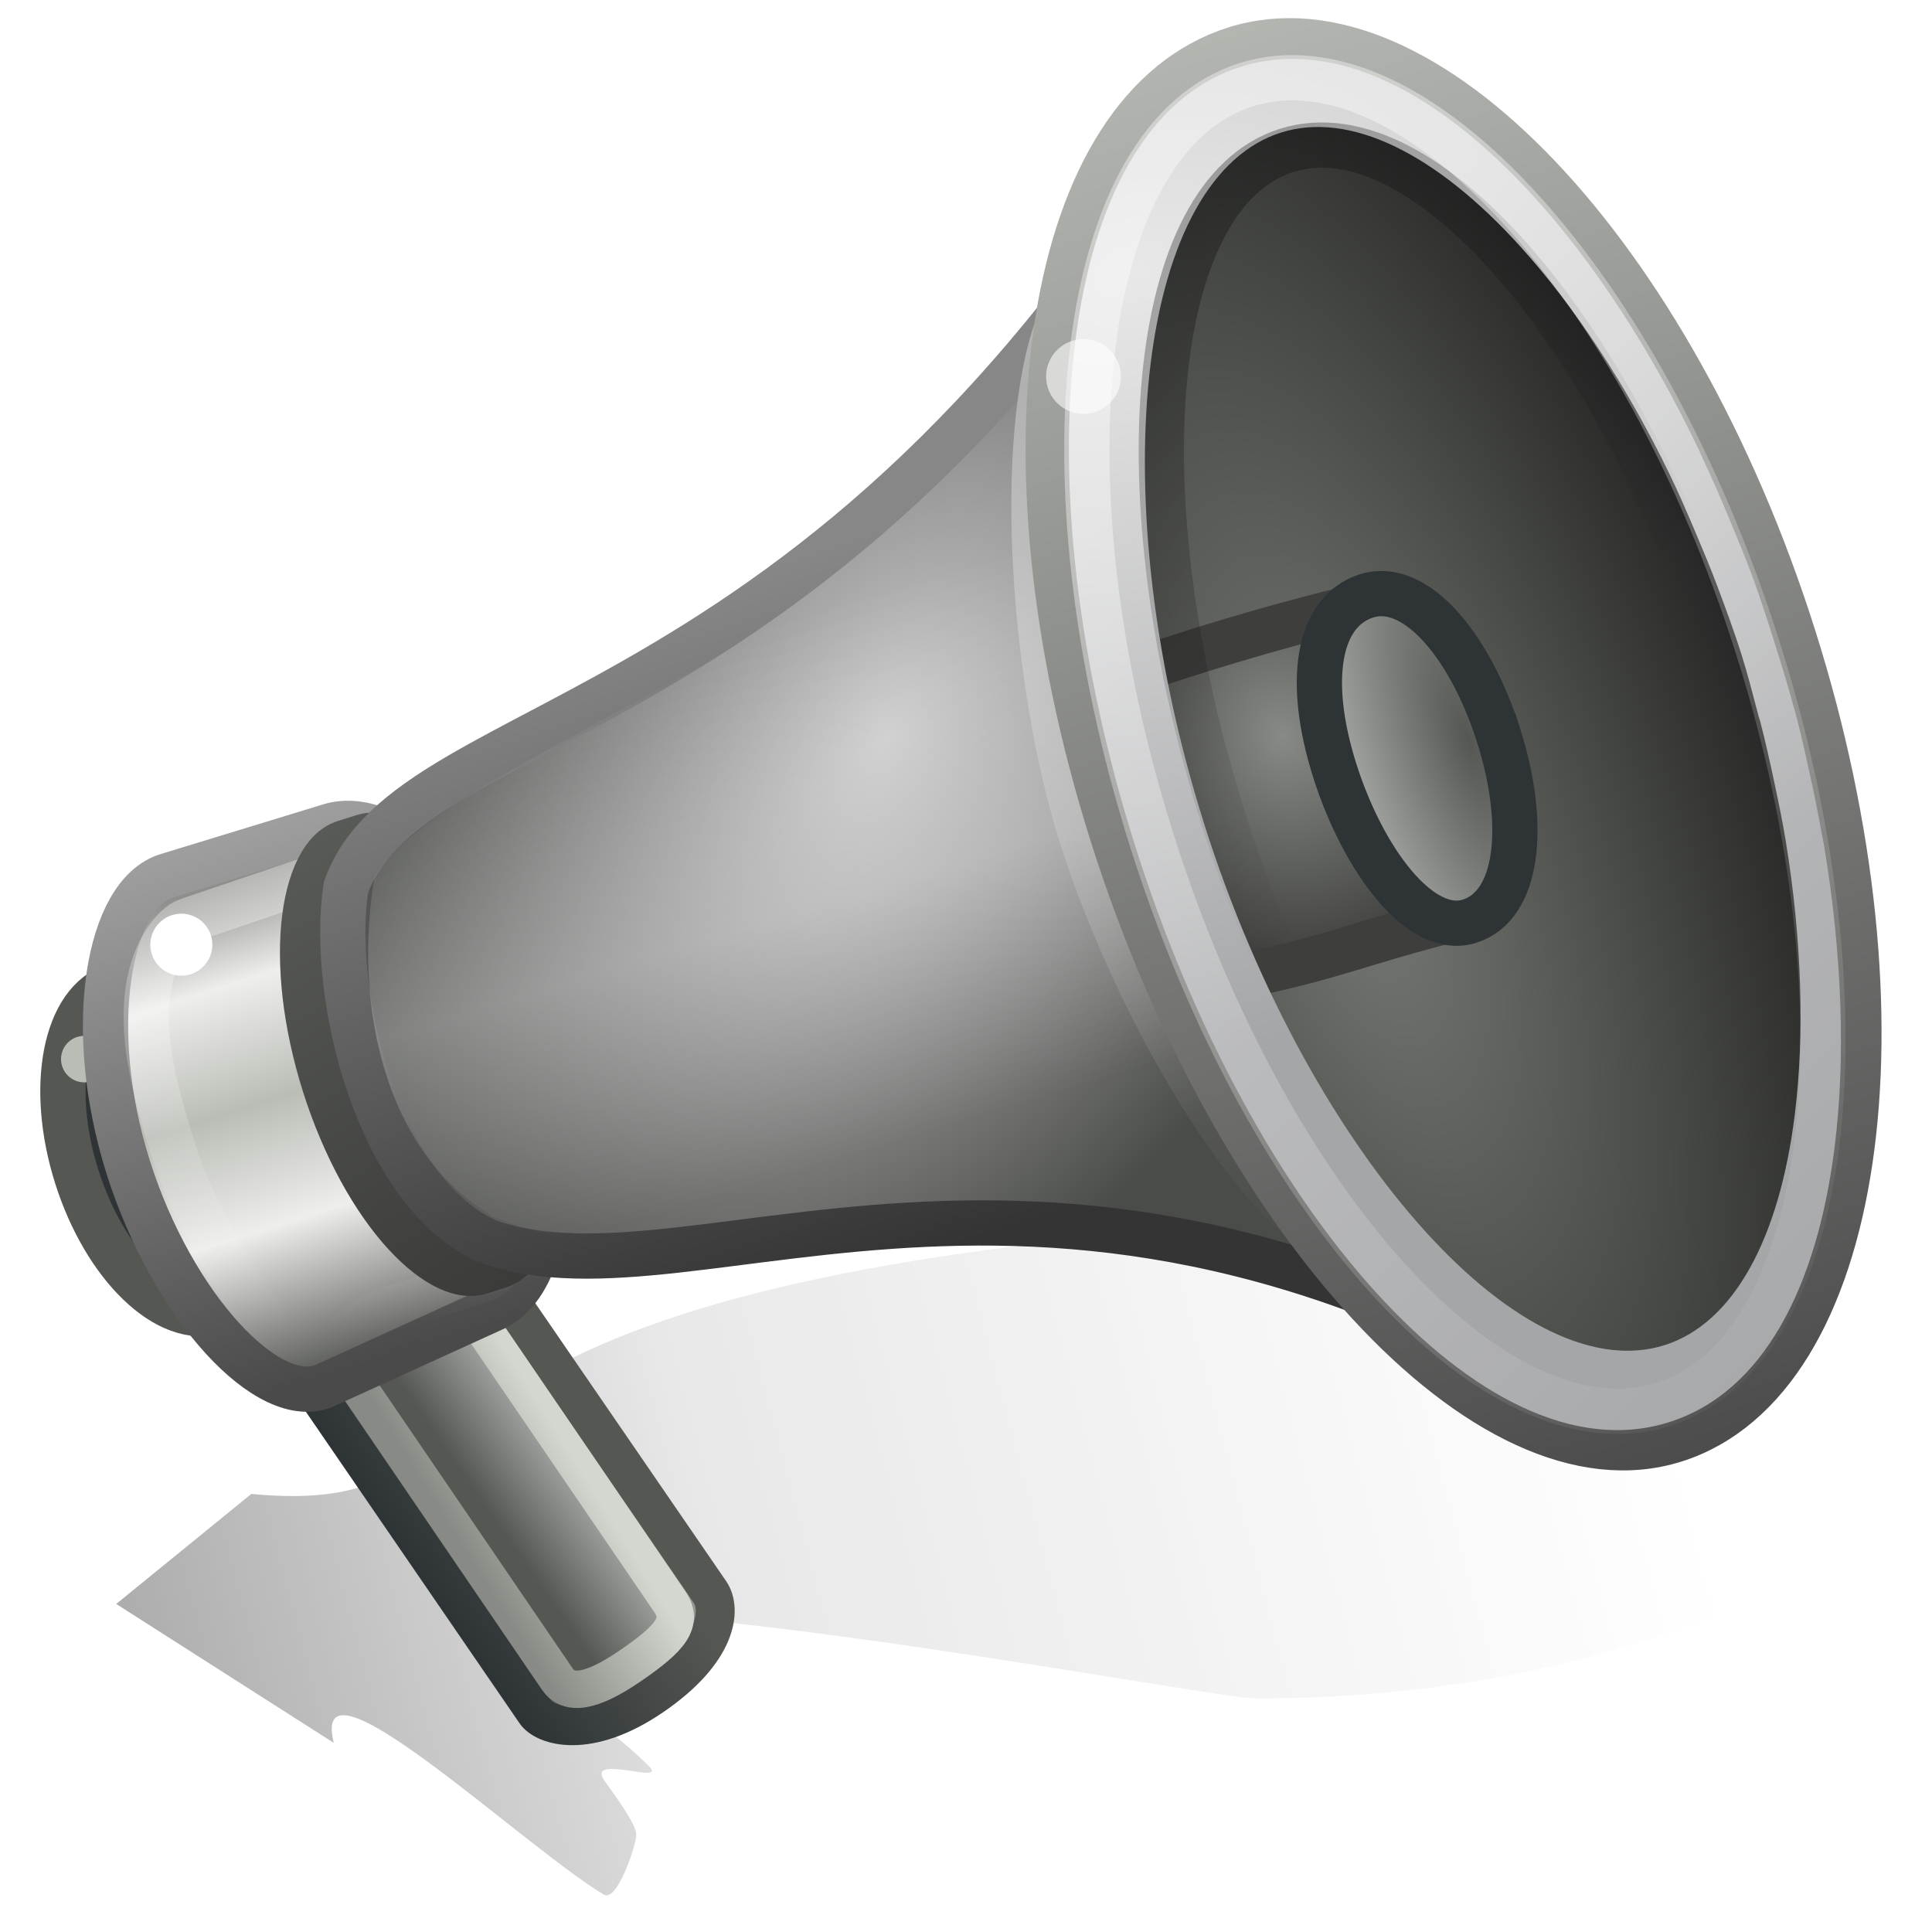 <?xml version="1.0" encoding="UTF-8" standalone="no"?>
<!-- Created with Inkscape (http://www.inkscape.org/) -->

<svg
   xmlns:dc="http://purl.org/dc/elements/1.1/"
   xmlns:cc="http://creativecommons.org/ns#"
   xmlns:rdf="http://www.w3.org/1999/02/22-rdf-syntax-ns#"
   xmlns:svg="http://www.w3.org/2000/svg"
   xmlns="http://www.w3.org/2000/svg"
   xmlns:xlink="http://www.w3.org/1999/xlink"
   xmlns:sodipodi="http://sodipodi.sourceforge.net/DTD/sodipodi-0.dtd"
   xmlns:inkscape="http://www.inkscape.org/namespaces/inkscape"
   version="1.0"
   width="48"
   height="48"
   id="svg6476"
   inkscape:version="0.48.4 r9939"
   sodipodi:docname="alerta.svg"
   inkscape:export-filename="/home/andy/Desktop/alerta-extension/icon.png"
   inkscape:export-xdpi="35.619999"
   inkscape:export-ydpi="35.619999">
  <sodipodi:namedview
     pagecolor="#ffffff"
     bordercolor="#666666"
     borderopacity="1"
     objecttolerance="10"
     gridtolerance="10"
     guidetolerance="10"
     inkscape:pageopacity="0"
     inkscape:pageshadow="2"
     inkscape:window-width="2289"
     inkscape:window-height="1321"
     id="namedview87"
     showgrid="false"
     inkscape:zoom="13.906433"
     inkscape:cx="0.83531235"
     inkscape:cy="15.055781"
     inkscape:window-x="161"
     inkscape:window-y="42"
     inkscape:window-maximized="0"
     inkscape:current-layer="svg6476" />
  <defs
     id="defs6478">
    <linearGradient
       id="linearGradient4403">
      <stop
         style="stop-color:#000000;stop-opacity:0"
         offset="0"
         id="stop4405" />
      <stop
         id="stop4407"
         offset="0.081"
         style="stop-color:#000000;stop-opacity:0;" />
      <stop
         style="stop-color:#000000;stop-opacity:0.247;"
         offset="0.615"
         id="stop4409" />
      <stop
         id="stop4411"
         offset="0.744"
         style="stop-color:#000000;stop-opacity:0.498;" />
      <stop
         style="stop-color:#000000;stop-opacity:1"
         offset="1"
         id="stop4413" />
    </linearGradient>
    <linearGradient
       id="linearGradient17123">
      <stop
         id="stop17125"
         style="stop-color:#000000;stop-opacity:1"
         offset="0" />
      <stop
         id="stop17127"
         style="stop-color:#000000;stop-opacity:0"
         offset="1" />
    </linearGradient>
    <linearGradient
       id="linearGradient6700">
      <stop
         id="stop6702"
         style="stop-color:#ffffff;stop-opacity:1"
         offset="0" />
      <stop
         id="stop6704"
         style="stop-color:#ffffff;stop-opacity:0"
         offset="1" />
    </linearGradient>
    <linearGradient
       id="linearGradient6628">
      <stop
         id="stop6630"
         style="stop-color:#000000;stop-opacity:1"
         offset="0" />
      <stop
         id="stop6632"
         style="stop-color:#000000;stop-opacity:0"
         offset="1" />
    </linearGradient>
    <linearGradient
       id="linearGradient3844">
      <stop
         id="stop3846"
         style="stop-color:#e8e8e8;stop-opacity:1"
         offset="0" />
      <stop
         id="stop3848"
         style="stop-color:#a5a6a8;stop-opacity:1"
         offset="1" />
    </linearGradient>
    <linearGradient
       id="linearGradient6589-510-471-936">
      <stop
         id="stop5849"
         style="stop-color:#878a85;stop-opacity:1"
         offset="0" />
      <stop
         id="stop5851"
         style="stop-color:#3e3f3d;stop-opacity:1"
         offset="1" />
    </linearGradient>
    <linearGradient
       id="linearGradient6643">
      <stop
         id="stop6645"
         style="stop-color:#4c4c4c;stop-opacity:1"
         offset="0" />
      <stop
         id="stop6647"
         style="stop-color:#d3d7cf;stop-opacity:1"
         offset="1" />
    </linearGradient>
    <linearGradient
       id="linearGradient4718">
      <stop
         id="stop4720"
         style="stop-color:#767973;stop-opacity:1"
         offset="0" />
      <stop
         id="stop4722"
         style="stop-color:#202120;stop-opacity:1"
         offset="1" />
    </linearGradient>
    <linearGradient
       id="linearGradient6573">
      <stop
         id="stop6575"
         style="stop-color:#ffffff;stop-opacity:1"
         offset="0" />
      <stop
         id="stop6577"
         style="stop-color:#ffffff;stop-opacity:0"
         offset="1" />
    </linearGradient>
    <linearGradient
       id="linearGradient6379">
      <stop
         id="stop6381"
         style="stop-color:#ffffff;stop-opacity:0"
         offset="0" />
      <stop
         id="stop21606"
         style="stop-color:#ffffff;stop-opacity:0.333;"
         offset="0.537" />
      <stop
         id="stop6383"
         style="stop-color:#ffffff;stop-opacity:0"
         offset="1" />
    </linearGradient>
    <linearGradient
       id="linearGradient6651">
      <stop
         id="stop6653"
         style="stop-color:#ffffff;stop-opacity:1"
         offset="0" />
      <stop
         id="stop6655"
         style="stop-color:#ffffff;stop-opacity:0"
         offset="1" />
    </linearGradient>
    <linearGradient
       id="linearGradient5292">
      <stop
         id="stop5294"
         style="stop-color:#343434;stop-opacity:1;"
         offset="0" />
      <stop
         id="stop5296"
         style="stop-color:#878787;stop-opacity:1;"
         offset="1" />
    </linearGradient>
    <linearGradient
       id="linearGradient6633">
      <stop
         id="stop6635"
         style="stop-color:#cbcbcb;stop-opacity:1;"
         offset="0" />
      <stop
         id="stop6637"
         style="stop-color:#4a4c49;stop-opacity:1;"
         offset="1" />
    </linearGradient>
    <linearGradient
       id="linearGradient6546-397-668-696-989">
      <stop
         id="stop4870"
         style="stop-color:#383937;stop-opacity:1"
         offset="0" />
      <stop
         id="stop4872"
         style="stop-color:#595b57;stop-opacity:1"
         offset="1" />
    </linearGradient>
    <linearGradient
       id="linearGradient6531">
      <stop
         id="stop6533"
         style="stop-color:#ffffff;stop-opacity:1"
         offset="0" />
      <stop
         id="stop6535"
         style="stop-color:#ffffff;stop-opacity:0"
         offset="1" />
    </linearGradient>
    <linearGradient
       id="linearGradient3858">
      <stop
         id="stop3860"
         style="stop-color:#a0a0a0;stop-opacity:1"
         offset="0" />
      <stop
         id="stop3862"
         style="stop-color:#4a4a4a;stop-opacity:1"
         offset="1" />
    </linearGradient>
    <linearGradient
       id="linearGradient5262">
      <stop
         id="stop5264"
         style="stop-color:#babdb6;stop-opacity:1"
         offset="0" />
      <stop
         id="stop5266"
         style="stop-color:#eeeeec;stop-opacity:1"
         offset="0.437" />
      <stop
         id="stop5268"
         style="stop-color:#555753;stop-opacity:1"
         offset="1" />
    </linearGradient>
    <radialGradient
       cx="11.402"
       cy="36.863"
       r="10.695"
       fx="11.402"
       fy="36.863"
       id="radialGradient2484"
       xlink:href="#linearGradient17123"
       gradientUnits="userSpaceOnUse"
       gradientTransform="matrix(1.537,0,0,0.8,8.659,2.462)" />
    <linearGradient
       x1="16.79"
       y1="21.27"
       x2="29.694"
       y2="46.259"
       id="linearGradient2518"
       xlink:href="#linearGradient6700"
       gradientUnits="userSpaceOnUse"
       gradientTransform="matrix(1.059,-0.284,0.289,1.079,-3.182,-2.964)" />
    <linearGradient
       x1="23.238"
       y1="12.159"
       x2="29.893"
       y2="26.354"
       id="linearGradient2522"
       xlink:href="#linearGradient6628"
       gradientUnits="userSpaceOnUse"
       gradientTransform="matrix(0.872,-0.234,0.258,0.962,2.894,-1.099)" />
    <radialGradient
       cx="30.685"
       cy="42.261"
       r="8.228"
       fx="30.685"
       fy="42.261"
       id="radialGradient2525"
       xlink:href="#linearGradient3844"
       gradientUnits="userSpaceOnUse"
       gradientTransform="matrix(3.881,-0.919,-0.655,-2.444,-67.699,138.504)" />
    <radialGradient
       cx="20.884"
       cy="20.434"
       r="4"
       fx="20.884"
       fy="20.434"
       id="radialGradient2528"
       xlink:href="#linearGradient6589-510-471-936"
       gradientUnits="userSpaceOnUse"
       gradientTransform="matrix(1.265,-0.339,0.404,1.507,-6.453,-4.757)" />
    <radialGradient
       cx="23.17"
       cy="30.313"
       r="8.189"
       fx="23.17"
       fy="30.313"
       id="radialGradient2531"
       xlink:href="#linearGradient4718"
       gradientUnits="userSpaceOnUse"
       gradientTransform="matrix(2.049,-0.442,0.777,3.597,-41.213,-73.352)" />
    <linearGradient
       x1="33.431"
       y1="45.052"
       x2="33.431"
       y2="0.31"
       id="linearGradient2533"
       xlink:href="#linearGradient6643"
       gradientUnits="userSpaceOnUse"
       gradientTransform="matrix(1.184,-0.317,0.305,1.137,-6.766,-3.75)" />
    <linearGradient
       x1="19.24"
       y1="4.811"
       x2="11.324"
       y2="35.458"
       id="linearGradient2536"
       xlink:href="#linearGradient6573"
       gradientUnits="userSpaceOnUse"
       gradientTransform="matrix(0.873,-0.234,0.225,0.841,8.187,6.459)" />
    <linearGradient
       x1="19.829"
       y1="22.895"
       x2="-4.913"
       y2="17.977"
       id="linearGradient2539"
       xlink:href="#linearGradient6379"
       gradientUnits="userSpaceOnUse"
       gradientTransform="matrix(0.644,-0.173,0.259,0.966,2.974,2.836)" />
    <radialGradient
       cx="23.987"
       cy="27.053"
       r="7.75"
       fx="23.987"
       fy="27.053"
       id="radialGradient2542"
       xlink:href="#linearGradient6651"
       gradientUnits="userSpaceOnUse"
       gradientTransform="matrix(-0.311,0.083,-0.333,-1.244,39.898,53.858)" />
    <radialGradient
       cx="9.32"
       cy="18.817"
       r="12.5"
       fx="9.32"
       fy="18.817"
       id="radialGradient2545"
       xlink:href="#linearGradient6633"
       gradientUnits="userSpaceOnUse"
       gradientTransform="matrix(0.999,0.319,-0.717,1.374,20.62,-9.682)" />
    <linearGradient
       x1="7.721"
       y1="33.159"
       x2="6.36"
       y2="12.06"
       id="linearGradient2547"
       xlink:href="#linearGradient5292"
       gradientUnits="userSpaceOnUse"
       gradientTransform="matrix(1.067,-0.235,0.276,0.846,0.991,6.378)" />
    <linearGradient
       x1="80.693"
       y1="31.561"
       x2="77.125"
       y2="14"
       id="linearGradient2550"
       xlink:href="#linearGradient6546-397-668-696-989"
       gradientUnits="userSpaceOnUse"
       gradientTransform="matrix(0.801,-0.215,0.215,0.801,-65.946,26.766)" />
    <linearGradient
       x1="9.883"
       y1="14.051"
       x2="5.101"
       y2="30.001"
       id="linearGradient2553"
       xlink:href="#linearGradient6531"
       gradientUnits="userSpaceOnUse"
       gradientTransform="matrix(0.716,-0.192,0.215,0.801,-8.854,11.468)" />
    <linearGradient
       x1="102.357"
       y1="-41.092"
       x2="82.681"
       y2="-41.092"
       id="linearGradient2556"
       xlink:href="#linearGradient5262"
       gradientUnits="userSpaceOnUse"
       gradientTransform="matrix(0.098,0.367,-0.346,0.093,-25,-5.552)"
       spreadMethod="reflect" />
    <linearGradient
       x1="84.426"
       y1="8.293"
       x2="102.426"
       y2="8.293"
       id="linearGradient2558"
       xlink:href="#linearGradient3858"
       gradientUnits="userSpaceOnUse"
       gradientTransform="matrix(0.215,0.801,-0.801,0.215,-12.197,-48.965)" />
    <filter
       height="1.767"
       y="-0.384"
       width="1.177"
       x="-0.089"
       id="filter3268"
       inkscape:collect="always">
      <feGaussianBlur
         id="feGaussianBlur3270"
         stdDeviation="1.598"
         inkscape:collect="always" />
    </filter>
    <linearGradient
       gradientUnits="userSpaceOnUse"
       y2="45.743"
       x2="46.779"
       y1="35.743"
       x1="3.5"
       id="linearGradient3250"
       xlink:href="#linearGradient3244"
       inkscape:collect="always" />
    <linearGradient
       gradientUnits="userSpaceOnUse"
       y2="28.438"
       x2="21"
       y1="12.562"
       x1="17.25"
       id="linearGradient2849"
       xlink:href="#linearGradient2843"
       inkscape:collect="always" />
    <linearGradient
       gradientUnits="userSpaceOnUse"
       y2="-4.621"
       x2="52.5"
       y1="12.472"
       x1="55.878"
       id="linearGradient23440"
       xlink:href="#linearGradient23434"
       inkscape:collect="always" />
    <linearGradient
       gradientTransform="translate(-1,0)"
       gradientUnits="userSpaceOnUse"
       y2="35.272"
       x2="37.211"
       y1="32.046"
       x1="33.985"
       id="linearGradient19920"
       xlink:href="#linearGradient19914"
       inkscape:collect="always" />
    <linearGradient
       gradientTransform="translate(-1,0)"
       gradientUnits="userSpaceOnUse"
       y2="38.435"
       x2="43.062"
       y1="41"
       x1="40.25"
       id="linearGradient19906"
       xlink:href="#linearGradient19900"
       inkscape:collect="always" />
    <radialGradient
       gradientTransform="matrix(0.947,0,0,0.947,0.469,0.499)"
       gradientUnits="userSpaceOnUse"
       r="9.812"
       fy="9.528"
       fx="8.04"
       cy="9.528"
       cx="8.04"
       id="radialGradient11108"
       xlink:href="#linearGradient11102"
       inkscape:collect="always" />
    <radialGradient
       gradientUnits="userSpaceOnUse"
       gradientTransform="matrix(2.231,-0.598,0.53,1.979,-30.749,-16.498)"
       r="16.925"
       fy="24.744"
       fx="16.83"
       cy="24.744"
       cx="16.83"
       id="radialGradient4960"
       xlink:href="#linearGradient4952"
       inkscape:collect="always" />
    <linearGradient
       gradientUnits="userSpaceOnUse"
       y2="-3.881"
       x2="50.08"
       y1="12.847"
       x1="54.113"
       id="linearGradient4937"
       xlink:href="#linearGradient4931"
       inkscape:collect="always" />
    <radialGradient
       gradientUnits="userSpaceOnUse"
       gradientTransform="matrix(1.46,0,0,1.345,-7.403,-10.822)"
       r="13.5"
       fy="28.851"
       fx="17.062"
       cy="28.851"
       cx="17.062"
       id="radialGradient4925"
       xlink:href="#linearGradient4919"
       inkscape:collect="always" />
    <linearGradient
       y2="54.615"
       x2="83.629"
       y1="57.148"
       x1="81.096"
       gradientUnits="userSpaceOnUse"
       id="linearGradient1423"
       xlink:href="#linearGradient2690"
       inkscape:collect="always" />
    <linearGradient
       y2="53.511"
       x2="82.92"
       y1="55.107"
       x1="81.332"
       gradientUnits="userSpaceOnUse"
       id="linearGradient1421"
       xlink:href="#linearGradient2698"
       inkscape:collect="always" />
    <radialGradient
       r="10.556"
       fy="10.902"
       fx="59.787"
       cy="10.902"
       cx="59.787"
       gradientTransform="matrix(0,-1.687,1.663,0,41.654,111.74)"
       gradientUnits="userSpaceOnUse"
       id="radialGradient1411"
       xlink:href="#linearGradient2617"
       inkscape:collect="always" />
    <radialGradient
       r="10.498"
       fy="-2.694"
       fx="45.095"
       cy="-2.694"
       cx="45.095"
       gradientTransform="matrix(0,1.143,-1.247,-1.248581e-6,41.735,-54.257)"
       gradientUnits="userSpaceOnUse"
       id="radialGradient1409"
       xlink:href="#linearGradient2609"
       inkscape:collect="always" />
    <linearGradient
       id="linearGradient2698">
      <stop
         style="stop-color:#555753"
         offset="0"
         id="stop2700" />
      <stop
         id="stop2706"
         offset="0.702"
         style="stop-color:#a3a5a2;stop-opacity:1;" />
      <stop
         style="stop-color:#888a85"
         offset="1"
         id="stop2702" />
    </linearGradient>
    <linearGradient
       inkscape:collect="always"
       id="linearGradient2690">
      <stop
         style="stop-color:#2e3436"
         offset="0"
         id="stop2692" />
      <stop
         style="stop-color:#555753"
         offset="1"
         id="stop2694" />
    </linearGradient>
    <linearGradient
       id="linearGradient2617">
      <stop
         style="stop-color:#fbfbfa;stop-opacity:1;"
         offset="0"
         id="stop2619" />
      <stop
         style="stop-color:#d3d7cf"
         offset="1"
         id="stop2621" />
    </linearGradient>
    <linearGradient
       inkscape:collect="always"
       id="linearGradient2609">
      <stop
         style="stop-color:#ffffff;stop-opacity:1"
         offset="0"
         id="stop2611" />
      <stop
         style="stop-color:#eeeeec"
         offset="1"
         id="stop2613" />
    </linearGradient>
    <linearGradient
       id="linearGradient4919">
      <stop
         id="stop4921"
         offset="0"
         style="stop-color:#429eff;stop-opacity:1;" />
      <stop
         id="stop4923"
         offset="1"
         style="stop-color:#0044a7;stop-opacity:1;" />
    </linearGradient>
    <linearGradient
       id="linearGradient4931"
       inkscape:collect="always">
      <stop
         id="stop4933"
         offset="0"
         style="stop-color:#babdb6;stop-opacity:1;" />
      <stop
         id="stop4935"
         offset="1"
         style="stop-color:#888a85" />
    </linearGradient>
    <linearGradient
       id="linearGradient4952"
       inkscape:collect="always">
      <stop
         id="stop4954"
         offset="0"
         style="stop-color:#ffffff;stop-opacity:1;" />
      <stop
         id="stop4956"
         offset="1"
         style="stop-color:#ffffff;stop-opacity:0;" />
    </linearGradient>
    <linearGradient
       id="linearGradient11102"
       inkscape:collect="always">
      <stop
         id="stop11104"
         offset="0"
         style="stop-color:#ffffff;stop-opacity:1;" />
      <stop
         id="stop11106"
         offset="1"
         style="stop-color:#ffffff;stop-opacity:0;" />
    </linearGradient>
    <linearGradient
       id="linearGradient19900"
       inkscape:collect="always">
      <stop
         id="stop19902"
         offset="0"
         style="stop-color:#888a85" />
      <stop
         id="stop19904"
         offset="1"
         style="stop-color:#d3d7cf" />
    </linearGradient>
    <linearGradient
       id="linearGradient19914">
      <stop
         id="stop19916"
         offset="0"
         style="stop-color:#000000;stop-opacity:1;" />
      <stop
         id="stop19918"
         offset="1"
         style="stop-color:#000000;stop-opacity:0;" />
    </linearGradient>
    <linearGradient
       id="linearGradient23434"
       inkscape:collect="always">
      <stop
         id="stop23436"
         offset="0"
         style="stop-color:#888a85;stop-opacity:1" />
      <stop
         id="stop23438"
         offset="1"
         style="stop-color:#babdb6;stop-opacity:1" />
    </linearGradient>
    <linearGradient
       id="linearGradient2843">
      <stop
         id="stop2845"
         offset="0"
         style="stop-color:#eeeeec;stop-opacity:1" />
      <stop
         id="stop2847"
         offset="1"
         style="stop-color:white;stop-opacity:1;" />
    </linearGradient>
    <linearGradient
       id="linearGradient3244">
      <stop
         id="stop3246"
         offset="0"
         style="stop-color:#000000;stop-opacity:0" />
      <stop
         style="stop-color:#000000;stop-opacity:0;"
         offset="0.081"
         id="stop3274" />
      <stop
         id="stop3276"
         offset="0.615"
         style="stop-color:#000000;stop-opacity:0.247;" />
      <stop
         style="stop-color:#000000;stop-opacity:0.498;"
         offset="0.749"
         id="stop3272" />
      <stop
         id="stop3248"
         offset="1"
         style="stop-color:#000000;stop-opacity:1" />
    </linearGradient>
    <radialGradient
       inkscape:collect="always"
       xlink:href="#linearGradient4952"
       id="radialGradient3284"
       gradientUnits="userSpaceOnUse"
       gradientTransform="matrix(2.231,-0.598,0.53,1.979,-30.749,-16.498)"
       cx="16.83"
       cy="24.744"
       fx="16.83"
       fy="24.744"
       r="16.925" />
    <linearGradient
       inkscape:collect="always"
       xlink:href="#linearGradient2698"
       id="linearGradient3288"
       gradientUnits="userSpaceOnUse"
       x1="81.332"
       y1="55.107"
       x2="82.92"
       y2="53.511" />
    <linearGradient
       inkscape:collect="always"
       xlink:href="#linearGradient2690"
       id="linearGradient3290"
       gradientUnits="userSpaceOnUse"
       x1="81.096"
       y1="57.148"
       x2="83.629"
       y2="54.615" />
    <linearGradient
       inkscape:collect="always"
       xlink:href="#linearGradient19900"
       id="linearGradient3292"
       gradientUnits="userSpaceOnUse"
       gradientTransform="translate(-1,0)"
       x1="40.25"
       y1="41"
       x2="43.062"
       y2="38.435" />
    <linearGradient
       inkscape:collect="always"
       xlink:href="#linearGradient19914"
       id="linearGradient3294"
       gradientUnits="userSpaceOnUse"
       gradientTransform="translate(-1,0)"
       x1="33.985"
       y1="32.046"
       x2="37.211"
       y2="35.272" />
    <linearGradient
       inkscape:collect="always"
       xlink:href="#linearGradient19914"
       id="linearGradient3320"
       gradientUnits="userSpaceOnUse"
       gradientTransform="translate(-33.131,0.566)"
       x1="33.985"
       y1="32.046"
       x2="37.211"
       y2="35.272" />
    <linearGradient
       inkscape:collect="always"
       xlink:href="#linearGradient19900"
       id="linearGradient3323"
       gradientUnits="userSpaceOnUse"
       gradientTransform="translate(-33.131,0.566)"
       x1="40.25"
       y1="41"
       x2="43.062"
       y2="38.435" />
    <linearGradient
       inkscape:collect="always"
       xlink:href="#linearGradient2698"
       id="linearGradient3335"
       gradientUnits="userSpaceOnUse"
       x1="81.332"
       y1="55.107"
       x2="82.92"
       y2="53.511" />
    <linearGradient
       inkscape:collect="always"
       xlink:href="#linearGradient2690"
       id="linearGradient3337"
       gradientUnits="userSpaceOnUse"
       x1="81.096"
       y1="57.148"
       x2="83.629"
       y2="54.615" />
    <linearGradient
       inkscape:collect="always"
       xlink:href="#linearGradient6700"
       id="linearGradient4231"
       gradientUnits="userSpaceOnUse"
       gradientTransform="matrix(0.972,-0.307,0.313,0.99,2.863,-1.389)"
       x1="16.79"
       y1="21.27"
       x2="29.694"
       y2="46.259" />
    <linearGradient
       inkscape:collect="always"
       xlink:href="#linearGradient6628"
       id="linearGradient4235"
       gradientUnits="userSpaceOnUse"
       gradientTransform="matrix(0.8,-0.253,0.279,0.883,8.581,0.09)"
       x1="23.238"
       y1="12.159"
       x2="29.893"
       y2="26.354" />
    <radialGradient
       inkscape:collect="always"
       xlink:href="#linearGradient3844"
       id="radialGradient4238"
       gradientUnits="userSpaceOnUse"
       gradientTransform="matrix(3.565,-1.014,-0.709,-2.242,-51.171,132.62)"
       cx="30.685"
       cy="42.261"
       fx="30.685"
       fy="42.261"
       r="8.228" />
    <radialGradient
       inkscape:collect="always"
       xlink:href="#linearGradient6589-510-471-936"
       id="radialGradient4241"
       gradientUnits="userSpaceOnUse"
       gradientTransform="matrix(1.16,-0.367,0.437,1.383,-0.248,-2.919)"
       cx="19.917"
       cy="20.622"
       fx="19.917"
       fy="20.622"
       r="4" />
    <radialGradient
       inkscape:collect="always"
       xlink:href="#linearGradient4718"
       id="radialGradient4244"
       gradientUnits="userSpaceOnUse"
       gradientTransform="matrix(1.353,-0.487,1.159,3.217,-31.726,-62.69)"
       cx="22.96"
       cy="29.615"
       fx="22.96"
       fy="29.615"
       r="8.189" />
    <linearGradient
       inkscape:collect="always"
       xlink:href="#linearGradient6643"
       id="linearGradient4246"
       gradientUnits="userSpaceOnUse"
       gradientTransform="matrix(1.086,-0.344,0.33,1.043,-0.497,-1.97)"
       x1="33.431"
       y1="45.052"
       x2="33.431"
       y2="0.31" />
    <linearGradient
       inkscape:collect="always"
       xlink:href="#linearGradient6573"
       id="linearGradient4249"
       gradientUnits="userSpaceOnUse"
       gradientTransform="matrix(0.8,-0.253,0.244,0.772,13.808,6.888)"
       x1="19.24"
       y1="4.811"
       x2="11.324"
       y2="35.458" />
    <linearGradient
       inkscape:collect="always"
       xlink:href="#linearGradient6379"
       id="linearGradient4252"
       gradientUnits="userSpaceOnUse"
       gradientTransform="matrix(0.591,-0.187,0.28,0.886,7.77,3.977)"
       x1="3.761"
       y1="15.399"
       x2="3.644"
       y2="29.669" />
    <radialGradient
       inkscape:collect="always"
       xlink:href="#linearGradient6651"
       id="radialGradient4255"
       gradientUnits="userSpaceOnUse"
       gradientTransform="matrix(-0.651,0.182,-0.322,-1.152,52.924,47.7)"
       cx="82.601"
       cy="45.355"
       fx="82.601"
       fy="45.355"
       r="7.75" />
    <radialGradient
       inkscape:collect="always"
       xlink:href="#linearGradient6633"
       id="radialGradient4258"
       gradientUnits="userSpaceOnUse"
       gradientTransform="matrix(0.94,0.254,-0.608,1.305,24.681,-8.613)"
       cx="9.32"
       cy="18.817"
       fx="9.32"
       fy="18.817"
       r="12.5" />
    <linearGradient
       inkscape:collect="always"
       xlink:href="#linearGradient5292"
       id="linearGradient4260"
       gradientUnits="userSpaceOnUse"
       gradientTransform="matrix(0.981,-0.262,0.291,0.774,7.124,7.111)"
       x1="7.721"
       y1="33.159"
       x2="6.36"
       y2="12.06" />
    <linearGradient
       inkscape:collect="always"
       xlink:href="#linearGradient6546-397-668-696-989"
       id="linearGradient4263"
       gradientUnits="userSpaceOnUse"
       gradientTransform="matrix(0.735,-0.232,0.232,0.735,-53.431,28.641)"
       x1="80.693"
       y1="31.561"
       x2="77.125"
       y2="14" />
    <linearGradient
       inkscape:collect="always"
       xlink:href="#linearGradient6531"
       id="linearGradient4266"
       gradientUnits="userSpaceOnUse"
       gradientTransform="matrix(0.657,-0.208,0.232,0.735,-1.061,12.073)"
       x1="9.883"
       y1="14.051"
       x2="5.101"
       y2="30.001" />
    <linearGradient
       inkscape:collect="always"
       xlink:href="#linearGradient5262"
       id="linearGradient4269"
       gradientUnits="userSpaceOnUse"
       gradientTransform="matrix(0.106,0.336,-0.318,0.101,-16.756,-3.059)"
       spreadMethod="reflect"
       x1="102.357"
       y1="-41.092"
       x2="82.681"
       y2="-41.092" />
    <linearGradient
       inkscape:collect="always"
       xlink:href="#linearGradient3858"
       id="linearGradient4271"
       gradientUnits="userSpaceOnUse"
       gradientTransform="matrix(0.232,0.735,-0.735,0.232,-6.67,-43.894)"
       x1="84.426"
       y1="8.293"
       x2="102.426"
       y2="8.293" />
    <linearGradient
       inkscape:collect="always"
       xlink:href="#linearGradient2698"
       id="linearGradient4284"
       gradientUnits="userSpaceOnUse"
       x1="81.332"
       y1="55.107"
       x2="82.92"
       y2="53.511" />
    <linearGradient
       inkscape:collect="always"
       xlink:href="#linearGradient2690"
       id="linearGradient4286"
       gradientUnits="userSpaceOnUse"
       x1="81.096"
       y1="57.148"
       x2="83.629"
       y2="54.615" />
    <linearGradient
       inkscape:collect="always"
       xlink:href="#linearGradient19900"
       id="linearGradient4288"
       gradientUnits="userSpaceOnUse"
       gradientTransform="translate(-33.131,0.566)"
       x1="40.25"
       y1="41"
       x2="43.062"
       y2="38.435" />
    <linearGradient
       inkscape:collect="always"
       xlink:href="#linearGradient19914"
       id="linearGradient4290"
       gradientUnits="userSpaceOnUse"
       gradientTransform="translate(-33.131,0.566)"
       x1="33.985"
       y1="32.046"
       x2="37.211"
       y2="35.272" />
    <radialGradient
       inkscape:collect="always"
       xlink:href="#linearGradient2698"
       id="radialGradient4292"
       cx="29.61"
       cy="19.832"
       fx="29.61"
       fy="19.832"
       r="3.028"
       gradientTransform="matrix(-1.362,0.471,-1.333,-3.852,103.256,80.856)"
       gradientUnits="userSpaceOnUse" />
    <radialGradient
       inkscape:collect="always"
       xlink:href="#linearGradient17123-6"
       id="radialGradient4282-6"
       gradientUnits="userSpaceOnUse"
       gradientTransform="matrix(1.535,-0.069,0.036,0.799,-3.832,11.516)"
       cx="11.402"
       cy="36.863"
       fx="11.402"
       fy="36.863"
       r="10.695" />
    <linearGradient
       id="linearGradient17123-6">
      <stop
         id="stop17125-2"
         style="stop-color:#000000;stop-opacity:1"
         offset="0" />
      <stop
         id="stop17127-1"
         style="stop-color:#000000;stop-opacity:0"
         offset="1" />
    </linearGradient>
    <linearGradient
       inkscape:collect="always"
       xlink:href="#linearGradient3244-6"
       id="linearGradient3280-6"
       gradientUnits="userSpaceOnUse"
       x1="3.5"
       y1="35.743"
       x2="46.779"
       y2="45.743" />
    <linearGradient
       id="linearGradient3244-6">
      <stop
         id="stop3246-6"
         offset="0"
         style="stop-color:#000000;stop-opacity:0" />
      <stop
         style="stop-color:#000000;stop-opacity:0;"
         offset="0.081"
         id="stop3274-0" />
      <stop
         id="stop3276-0"
         offset="0.615"
         style="stop-color:#000000;stop-opacity:0.247;" />
      <stop
         style="stop-color:#000000;stop-opacity:0.498;"
         offset="0.749"
         id="stop3272-8" />
      <stop
         id="stop3248-8"
         offset="1"
         style="stop-color:#000000;stop-opacity:1" />
    </linearGradient>
    <linearGradient
       inkscape:collect="always"
       xlink:href="#linearGradient4403"
       id="linearGradient4401"
       gradientUnits="userSpaceOnUse"
       gradientTransform="matrix(-1,0,0,0.9,45.584,-0.699)"
       x1="3.5"
       y1="35.743"
       x2="43.677"
       y2="45.347" />
    <radialGradient
       r="3.834"
       fy="15.048"
       fx="27.577"
       cy="15.048"
       cx="27.577"
       gradientTransform="matrix(1.342,-1.309817e-15,1.309817e-15,1.342,-9.426,-5.223)"
       gradientUnits="userSpaceOnUse"
       id="radialGradient3197"
       xlink:href="#linearGradient11494"
       inkscape:collect="always" />
    <radialGradient
       r="3.834"
       fy="15.259"
       fx="27.577"
       cy="15.259"
       cx="27.577"
       gradientTransform="matrix(1.478,-5.008205e-16,5.008205e-16,1.478,-13.195,-7.329)"
       gradientUnits="userSpaceOnUse"
       id="radialGradient3195"
       xlink:href="#linearGradient11494"
       inkscape:collect="always" />
    <radialGradient
       r="8"
       fy="21.611"
       fx="17.62"
       cy="21.611"
       cx="17.62"
       gradientTransform="matrix(4.073,8.881785e-16,-6.268268e-16,2.874,-48.885,-43.215)"
       gradientUnits="userSpaceOnUse"
       id="radialGradient3193"
       xlink:href="#linearGradient2660"
       inkscape:collect="always" />
    <radialGradient
       r="19.875"
       fy="10.25"
       fx="22.75"
       cy="10.25"
       cx="22.75"
       gradientTransform="matrix(1.617,-3.845844e-26,-2.9391e-25,1.708,-14.026,-8.008)"
       gradientUnits="userSpaceOnUse"
       id="radialGradient3191"
       xlink:href="#linearGradient15653"
       inkscape:collect="always" />
    <radialGradient
       r="3.834"
       fy="15.259"
       fx="27.577"
       cy="15.259"
       cx="27.577"
       gradientTransform="matrix(1.478,-5.008205e-16,5.008205e-16,1.478,-13.195,-7.329)"
       gradientUnits="userSpaceOnUse"
       id="radialGradient3166"
       xlink:href="#linearGradient11494"
       inkscape:collect="always" />
    <radialGradient
       r="3.834"
       fy="15.048"
       fx="27.577"
       cy="15.048"
       cx="27.577"
       gradientTransform="matrix(1.342,-1.309817e-15,1.309817e-15,1.342,-9.426,-5.223)"
       gradientUnits="userSpaceOnUse"
       id="radialGradient3164"
       xlink:href="#linearGradient11494"
       inkscape:collect="always" />
    <radialGradient
       r="8"
       fy="21.611"
       fx="17.62"
       cy="21.611"
       cx="17.62"
       gradientTransform="matrix(4.073,8.881785e-16,-6.268268e-16,2.874,-48.885,-43.215)"
       gradientUnits="userSpaceOnUse"
       id="radialGradient3159"
       xlink:href="#linearGradient2660"
       inkscape:collect="always" />
    <radialGradient
       r="19.875"
       fy="10.25"
       fx="22.75"
       cy="10.25"
       cx="22.75"
       gradientTransform="matrix(1.617,-3.845844e-26,-2.9391e-25,1.708,-14.026,-8.008)"
       gradientUnits="userSpaceOnUse"
       id="radialGradient3157"
       xlink:href="#linearGradient15653"
       inkscape:collect="always" />
    <radialGradient
       gradientUnits="userSpaceOnUse"
       gradientTransform="matrix(4.073,8.881785e-16,-6.268268e-16,2.874,-48.885,-43.215)"
       r="8"
       fy="21.611"
       fx="17.62"
       cy="21.611"
       cx="17.62"
       id="radialGradient2666"
       xlink:href="#linearGradient2660"
       inkscape:collect="always" />
    <radialGradient
       r="19.875"
       fy="10.25"
       fx="22.75"
       cy="10.25"
       cx="22.75"
       gradientTransform="matrix(1.617,-3.845844e-26,-2.939100e-25,1.708,-0.276,-8.008)"
       gradientUnits="userSpaceOnUse"
       id="radialGradient15663"
       xlink:href="#linearGradient15653"
       inkscape:collect="always" />
    <radialGradient
       gradientUnits="userSpaceOnUse"
       gradientTransform="matrix(1.617,-3.845844e-26,-2.939100e-25,1.708,-14.026,-8.008)"
       r="19.875"
       fy="10.25"
       fx="22.75"
       cy="10.25"
       cx="22.75"
       id="radialGradient15659"
       xlink:href="#linearGradient15653"
       inkscape:collect="always" />
    <radialGradient
       gradientUnits="userSpaceOnUse"
       gradientTransform="matrix(1,0,0,0.157,0,36.993)"
       r="22.312"
       fy="43.875"
       fx="24.312"
       cy="43.875"
       cx="24.312"
       id="radialGradient15647"
       xlink:href="#linearGradient15641"
       inkscape:collect="always" />
    <linearGradient
       y2="23.5"
       x2="4.713"
       y1="23.5"
       x1="7.116"
       gradientTransform="translate(33.938,-106.958)"
       gradientUnits="userSpaceOnUse"
       id="linearGradient15627"
       xlink:href="#linearGradient14973"
       inkscape:collect="always" />
    <linearGradient
       y2="21.5"
       x2="4.713"
       y1="21.5"
       x1="7.116"
       gradientTransform="translate(33.938,-104.958)"
       gradientUnits="userSpaceOnUse"
       id="linearGradient15625"
       xlink:href="#linearGradient14973"
       inkscape:collect="always" />
    <linearGradient
       y2="19.5"
       x2="4.713"
       y1="19.5"
       x1="7.116"
       gradientTransform="translate(33.938,-102.958)"
       gradientUnits="userSpaceOnUse"
       id="linearGradient15623"
       xlink:href="#linearGradient14973"
       inkscape:collect="always" />
    <linearGradient
       y2="17.5"
       x2="4.713"
       y1="17.5"
       x1="7.116"
       gradientTransform="translate(33.938,-100.958)"
       gradientUnits="userSpaceOnUse"
       id="linearGradient15621"
       xlink:href="#linearGradient14973"
       inkscape:collect="always" />
    <linearGradient
       y2="15.5"
       x2="4.713"
       y1="15.5"
       x1="7.116"
       gradientTransform="translate(33.938,-98.958)"
       gradientUnits="userSpaceOnUse"
       id="linearGradient15619"
       xlink:href="#linearGradient14973"
       inkscape:collect="always" />
    <linearGradient
       y2="13.5"
       x2="4.713"
       y1="13.5"
       x1="7.116"
       gradientTransform="translate(33.938,-96.958)"
       gradientUnits="userSpaceOnUse"
       id="linearGradient15617"
       xlink:href="#linearGradient14973"
       inkscape:collect="always" />
    <linearGradient
       y2="11.5"
       x2="4.713"
       y1="11.5"
       x1="7.116"
       gradientTransform="translate(33.938,-94.958)"
       gradientUnits="userSpaceOnUse"
       id="linearGradient15615"
       xlink:href="#linearGradient14973"
       inkscape:collect="always" />
    <linearGradient
       y2="19.5"
       x2="4.328"
       y1="19.5"
       x1="8"
       gradientTransform="translate(23.938,-106.958)"
       gradientUnits="userSpaceOnUse"
       id="linearGradient15613"
       xlink:href="#linearGradient14881"
       inkscape:collect="always" />
    <linearGradient
       y2="19.5"
       x2="4.328"
       y1="19.5"
       x1="8"
       gradientTransform="translate(23.938,-104.958)"
       gradientUnits="userSpaceOnUse"
       id="linearGradient15611"
       xlink:href="#linearGradient14881"
       inkscape:collect="always" />
    <linearGradient
       y2="19.5"
       x2="4.328"
       y1="19.5"
       x1="8"
       gradientTransform="translate(23.938,-102.958)"
       gradientUnits="userSpaceOnUse"
       id="linearGradient15609"
       xlink:href="#linearGradient14881"
       inkscape:collect="always" />
    <linearGradient
       y2="19.5"
       x2="4.328"
       y1="19.5"
       x1="8"
       gradientTransform="translate(23.938,-100.958)"
       gradientUnits="userSpaceOnUse"
       id="linearGradient15607"
       xlink:href="#linearGradient14881"
       inkscape:collect="always" />
    <linearGradient
       y2="19.5"
       x2="4.328"
       y1="19.5"
       x1="8"
       gradientTransform="translate(23.938,-98.958)"
       gradientUnits="userSpaceOnUse"
       id="linearGradient15605"
       xlink:href="#linearGradient14881"
       inkscape:collect="always" />
    <linearGradient
       y2="19.5"
       x2="4.328"
       y1="19.5"
       x1="8"
       gradientTransform="translate(23.938,-96.958)"
       gradientUnits="userSpaceOnUse"
       id="linearGradient15603"
       xlink:href="#linearGradient14881"
       inkscape:collect="always" />
    <linearGradient
       y2="19.5"
       x2="4.328"
       y1="19.5"
       x1="8"
       gradientTransform="translate(23.938,-94.958)"
       gradientUnits="userSpaceOnUse"
       id="linearGradient15601"
       xlink:href="#linearGradient14881"
       inkscape:collect="always" />
    <linearGradient
       y2="23.5"
       x2="27"
       y1="23.5"
       x1="24"
       gradientTransform="translate(64.958,13.938)"
       gradientUnits="userSpaceOnUse"
       id="linearGradient15599"
       xlink:href="#linearGradient14881"
       inkscape:collect="always" />
    <linearGradient
       y2="21.5"
       x2="27"
       y1="21.5"
       x1="24"
       gradientTransform="translate(64.958,13.938)"
       gradientUnits="userSpaceOnUse"
       id="linearGradient15597"
       xlink:href="#linearGradient14881"
       inkscape:collect="always" />
    <linearGradient
       y2="19.5"
       x2="27"
       y1="19.5"
       x1="24"
       gradientTransform="translate(64.958,13.938)"
       gradientUnits="userSpaceOnUse"
       id="linearGradient15595"
       xlink:href="#linearGradient14881"
       inkscape:collect="always" />
    <linearGradient
       y2="19.5"
       x2="4.328"
       y1="19.5"
       x1="8"
       gradientTransform="translate(65.958,13.938)"
       gradientUnits="userSpaceOnUse"
       id="linearGradient15593"
       xlink:href="#linearGradient14881"
       inkscape:collect="always" />
    <linearGradient
       y2="19.5"
       x2="4.328"
       y1="19.5"
       x1="8"
       gradientTransform="translate(65.958,13.938)"
       gradientUnits="userSpaceOnUse"
       id="linearGradient15591"
       xlink:href="#linearGradient14881"
       inkscape:collect="always" />
    <linearGradient
       y2="19.5"
       x2="4.328"
       y1="19.5"
       x1="8"
       gradientTransform="translate(65.958,13.938)"
       gradientUnits="userSpaceOnUse"
       id="linearGradient15589"
       xlink:href="#linearGradient14881"
       inkscape:collect="always" />
    <linearGradient
       y2="31.347"
       x2="18.968"
       y1="20.166"
       x1="16.965"
       gradientTransform="matrix(0.935,0,0,1.149,66.477,10.078)"
       gradientUnits="userSpaceOnUse"
       id="linearGradient15587"
       xlink:href="#linearGradient14861"
       inkscape:collect="always" />
    <linearGradient
       y2="49.794"
       x2="39.003"
       y1="22.747"
       x1="20.047"
       gradientTransform="matrix(1.006,0,0,1.018,115.501,-7.178)"
       gradientUnits="userSpaceOnUse"
       id="linearGradient15537"
       xlink:href="#linearGradient14981"
       inkscape:collect="always" />
    <linearGradient
       gradientTransform="translate(67,-6)"
       gradientUnits="userSpaceOnUse"
       y2="49.794"
       x2="39.003"
       y1="22.747"
       x1="20.047"
       id="linearGradient14987"
       xlink:href="#linearGradient14981"
       inkscape:collect="always" />
    <linearGradient
       y2="23.5"
       x2="4.713"
       y1="23.5"
       x1="7.116"
       gradientTransform="translate(14,-91.875)"
       gradientUnits="userSpaceOnUse"
       id="linearGradient14955"
       xlink:href="#linearGradient14973"
       inkscape:collect="always" />
    <linearGradient
       y2="21.5"
       x2="4.713"
       y1="21.5"
       x1="7.116"
       gradientTransform="translate(14,-89.875)"
       gradientUnits="userSpaceOnUse"
       id="linearGradient14953"
       xlink:href="#linearGradient14973"
       inkscape:collect="always" />
    <linearGradient
       y2="19.5"
       x2="4.713"
       y1="19.5"
       x1="7.116"
       gradientTransform="translate(14,-87.875)"
       gradientUnits="userSpaceOnUse"
       id="linearGradient14951"
       xlink:href="#linearGradient14973"
       inkscape:collect="always" />
    <linearGradient
       y2="17.5"
       x2="4.713"
       y1="17.5"
       x1="7.116"
       gradientTransform="translate(14,-85.875)"
       gradientUnits="userSpaceOnUse"
       id="linearGradient14949"
       xlink:href="#linearGradient14973"
       inkscape:collect="always" />
    <linearGradient
       y2="15.5"
       x2="4.713"
       y1="15.5"
       x1="7.116"
       gradientTransform="translate(14,-83.875)"
       gradientUnits="userSpaceOnUse"
       id="linearGradient14947"
       xlink:href="#linearGradient14973"
       inkscape:collect="always" />
    <linearGradient
       y2="13.5"
       x2="4.713"
       y1="13.5"
       x1="7.116"
       gradientTransform="translate(14,-81.875)"
       gradientUnits="userSpaceOnUse"
       id="linearGradient14945"
       xlink:href="#linearGradient14973"
       inkscape:collect="always" />
    <linearGradient
       y2="11.5"
       x2="4.713"
       y1="11.5"
       x1="7.116"
       gradientTransform="translate(14,-79.875)"
       gradientUnits="userSpaceOnUse"
       id="linearGradient14943"
       xlink:href="#linearGradient14973"
       inkscape:collect="always" />
    <linearGradient
       y2="19.5"
       x2="4.328"
       y1="19.5"
       x1="8"
       gradientTransform="translate(4,-91.875)"
       gradientUnits="userSpaceOnUse"
       id="linearGradient14927"
       xlink:href="#linearGradient14881"
       inkscape:collect="always" />
    <linearGradient
       y2="19.5"
       x2="4.328"
       y1="19.5"
       x1="8"
       gradientTransform="translate(4,-89.875)"
       gradientUnits="userSpaceOnUse"
       id="linearGradient14923"
       xlink:href="#linearGradient14881"
       inkscape:collect="always" />
    <linearGradient
       y2="19.5"
       x2="4.328"
       y1="19.5"
       x1="8"
       gradientTransform="translate(4,-87.875)"
       gradientUnits="userSpaceOnUse"
       id="linearGradient14919"
       xlink:href="#linearGradient14881"
       inkscape:collect="always" />
    <linearGradient
       y2="19.5"
       x2="4.328"
       y1="19.5"
       x1="8"
       gradientTransform="translate(4,-85.875)"
       gradientUnits="userSpaceOnUse"
       id="linearGradient14915"
       xlink:href="#linearGradient14881"
       inkscape:collect="always" />
    <linearGradient
       y2="19.5"
       x2="4.328"
       y1="19.5"
       x1="8"
       gradientTransform="translate(4,-83.875)"
       gradientUnits="userSpaceOnUse"
       id="linearGradient14911"
       xlink:href="#linearGradient14881"
       inkscape:collect="always" />
    <linearGradient
       y2="19.5"
       x2="4.328"
       y1="19.5"
       x1="8"
       gradientTransform="translate(4,-81.875)"
       gradientUnits="userSpaceOnUse"
       id="linearGradient14907"
       xlink:href="#linearGradient14881"
       inkscape:collect="always" />
    <linearGradient
       gradientTransform="translate(4,-79.875)"
       y2="19.5"
       x2="4.328"
       y1="19.5"
       x1="8"
       gradientUnits="userSpaceOnUse"
       id="linearGradient14903"
       xlink:href="#linearGradient14881"
       inkscape:collect="always" />
    <linearGradient
       gradientTransform="translate(50.875,-6)"
       y2="19.5"
       x2="4.328"
       y1="19.5"
       x1="8"
       gradientUnits="userSpaceOnUse"
       id="linearGradient14899"
       xlink:href="#linearGradient14881"
       inkscape:collect="always" />
    <linearGradient
       gradientTransform="translate(50.875,-6)"
       y2="19.5"
       x2="4.328"
       y1="19.5"
       x1="8"
       gradientUnits="userSpaceOnUse"
       id="linearGradient14897"
       xlink:href="#linearGradient14881"
       inkscape:collect="always" />
    <linearGradient
       gradientTransform="translate(50.875,-6)"
       y2="19.5"
       x2="4.328"
       y1="19.5"
       x1="8"
       gradientUnits="userSpaceOnUse"
       id="linearGradient14895"
       xlink:href="#linearGradient14881"
       inkscape:collect="always" />
    <linearGradient
       gradientTransform="translate(49.875,-6)"
       gradientUnits="userSpaceOnUse"
       y2="23.5"
       x2="27"
       y1="23.5"
       x1="24"
       id="linearGradient14891"
       xlink:href="#linearGradient14881"
       inkscape:collect="always" />
    <linearGradient
       gradientTransform="translate(49.875,-6)"
       gradientUnits="userSpaceOnUse"
       y2="21.5"
       x2="27"
       y1="21.5"
       x1="24"
       id="linearGradient14889"
       xlink:href="#linearGradient14881"
       inkscape:collect="always" />
    <linearGradient
       gradientTransform="translate(49.875,-6)"
       gradientUnits="userSpaceOnUse"
       y2="19.5"
       x2="27"
       y1="19.5"
       x1="24"
       id="linearGradient14887"
       xlink:href="#linearGradient14881"
       inkscape:collect="always" />
    <linearGradient
       gradientTransform="matrix(0.935,0,0,1.149,51.394,-9.86)"
       gradientUnits="userSpaceOnUse"
       y2="31.347"
       x2="18.968"
       y1="20.166"
       x1="16.965"
       id="linearGradient14867"
       xlink:href="#linearGradient14861"
       inkscape:collect="always" />
    <linearGradient
       y2="39.267"
       x2="6.238"
       y1="42.891"
       x1="6.221"
       gradientTransform="matrix(1.984,0,0,1,15.109,-1.359500e-2)"
       gradientUnits="userSpaceOnUse"
       id="linearGradient14814"
       xlink:href="#linearGradient14780"
       inkscape:collect="always" />
    <linearGradient
       y2="39.267"
       x2="6.238"
       y1="42.891"
       x1="6.221"
       gradientTransform="matrix(1.984,0,0,1,12.109,-1.359500e-2)"
       gradientUnits="userSpaceOnUse"
       id="linearGradient14810"
       xlink:href="#linearGradient14780"
       inkscape:collect="always" />
    <linearGradient
       y2="39.267"
       x2="6.238"
       y1="42.891"
       x1="6.221"
       gradientTransform="matrix(1.984,0,0,1,9.109,-1.359500e-2)"
       gradientUnits="userSpaceOnUse"
       id="linearGradient14806"
       xlink:href="#linearGradient14780"
       inkscape:collect="always" />
    <linearGradient
       y2="39.267"
       x2="6.238"
       y1="42.891"
       x1="6.221"
       gradientTransform="matrix(1.984,0,0,1,6.094,-1.359500e-2)"
       gradientUnits="userSpaceOnUse"
       id="linearGradient14802"
       xlink:href="#linearGradient14780"
       inkscape:collect="always" />
    <linearGradient
       y2="39.267"
       x2="6.238"
       y1="42.891"
       x1="6.221"
       gradientTransform="matrix(1.984,0,0,1,3.094,-1.359500e-2)"
       gradientUnits="userSpaceOnUse"
       id="linearGradient14798"
       xlink:href="#linearGradient14780"
       inkscape:collect="always" />
    <linearGradient
       y2="39.267"
       x2="6.238"
       y1="42.891"
       x1="6.221"
       gradientTransform="matrix(1.984,0,0,1,9.375000e-2,0)"
       gradientUnits="userSpaceOnUse"
       id="linearGradient14794"
       xlink:href="#linearGradient14780"
       inkscape:collect="always" />
    <linearGradient
       y2="39.267"
       x2="6.238"
       y1="42.891"
       x1="6.221"
       gradientTransform="matrix(1.984,0,0,1,-2.891,0)"
       gradientUnits="userSpaceOnUse"
       id="linearGradient14790"
       xlink:href="#linearGradient14780"
       inkscape:collect="always" />
    <linearGradient
       gradientTransform="matrix(1.984,0,0,1,-5.906,0)"
       gradientUnits="userSpaceOnUse"
       y2="39.267"
       x2="6.238"
       y1="42.891"
       x1="6.221"
       id="linearGradient14786"
       xlink:href="#linearGradient14780"
       inkscape:collect="always" />
    <radialGradient
       r="20.531"
       fy="35.878"
       fx="24.446"
       cy="35.878"
       cx="24.446"
       gradientTransform="matrix(2.049,-1.696401e-32,0,2.049,-25.65,-37.311)"
       gradientUnits="userSpaceOnUse"
       id="radialGradient1366"
       xlink:href="#linearGradient11520"
       inkscape:collect="always" />
    <radialGradient
       r="6.566"
       fy="44.565"
       fx="30.204"
       cy="44.565"
       cx="30.204"
       gradientTransform="matrix(1,0,0,0.338,2.220359e-14,29.482)"
       gradientUnits="userSpaceOnUse"
       id="radialGradient1356"
       xlink:href="#linearGradient11508"
       inkscape:collect="always" />
    <radialGradient
       r="3.834"
       fy="15.048"
       fx="27.577"
       cy="15.048"
       cx="27.577"
       gradientTransform="matrix(1.243,2.106784e-16,-2.106784e-16,1.243,-6.714,-3.743)"
       gradientUnits="userSpaceOnUse"
       id="radialGradient1354"
       xlink:href="#linearGradient11494"
       inkscape:collect="always" />
    <radialGradient
       r="3.834"
       fy="16.049"
       fx="27.577"
       cy="16.049"
       cx="27.577"
       gradientTransform="matrix(1.243,2.106784e-16,-2.106784e-16,1.243,-6.714,-3.743)"
       gradientUnits="userSpaceOnUse"
       id="radialGradient1352"
       xlink:href="#linearGradient11494"
       inkscape:collect="always" />
    <radialGradient
       r="20.531"
       fy="35.878"
       fx="24.446"
       cy="35.878"
       cx="24.446"
       gradientTransform="matrix(1.995,-1.651527e-32,0,1.995,-24.325,-35.701)"
       gradientUnits="userSpaceOnUse"
       id="radialGradient1350"
       xlink:href="#linearGradient11520"
       inkscape:collect="always" />
    <radialGradient
       r="6.566"
       fy="44.565"
       fx="30.204"
       cy="44.565"
       cx="30.204"
       gradientTransform="matrix(1,0,0,0.338,-1.353344e-14,29.482)"
       gradientUnits="userSpaceOnUse"
       id="radialGradient1348"
       xlink:href="#linearGradient11508"
       inkscape:collect="always" />
    <radialGradient
       inkscape:collect="always"
       xlink:href="#linearGradient11508"
       id="radialGradient11532"
       gradientUnits="userSpaceOnUse"
       gradientTransform="matrix(1,0,0,0.338,3.185827e-15,29.482)"
       cx="30.204"
       cy="44.565"
       fx="30.204"
       fy="44.565"
       r="6.566" />
    <radialGradient
       inkscape:collect="always"
       xlink:href="#linearGradient11520"
       id="radialGradient11526"
       cx="24.446"
       cy="35.878"
       fx="24.446"
       fy="35.878"
       r="20.531"
       gradientUnits="userSpaceOnUse"
       gradientTransform="matrix(1.995,-1.651527e-32,0,1.995,-24.325,-35.701)" />
    <radialGradient
       inkscape:collect="always"
       xlink:href="#linearGradient11508"
       id="radialGradient11514"
       cx="30.204"
       cy="44.565"
       fx="30.204"
       fy="44.565"
       r="6.566"
       gradientTransform="matrix(1,0,0,0.338,2.166583e-14,29.482)"
       gradientUnits="userSpaceOnUse" />
    <radialGradient
       inkscape:collect="always"
       xlink:href="#linearGradient11494"
       id="radialGradient11504"
       gradientUnits="userSpaceOnUse"
       gradientTransform="matrix(1.243,2.106784e-16,-2.106784e-16,1.243,-6.714,-3.743)"
       cx="27.577"
       cy="16.049"
       fx="27.577"
       fy="16.049"
       r="3.834" />
    <radialGradient
       inkscape:collect="always"
       xlink:href="#linearGradient11494"
       id="radialGradient11500"
       cx="27.577"
       cy="15.048"
       fx="27.577"
       fy="15.048"
       r="3.834"
       gradientUnits="userSpaceOnUse"
       gradientTransform="matrix(1.243,2.106784e-16,-2.106784e-16,1.243,-6.714,-3.743)" />
    <radialGradient
       inkscape:collect="always"
       xlink:href="#linearGradient11399"
       id="radialGradient11441"
       gradientUnits="userSpaceOnUse"
       gradientTransform="matrix(1,0,0,0.487,0,20.065)"
       cx="12.071"
       cy="39.143"
       fx="12.071"
       fy="39.143"
       r="8.5" />
    <linearGradient
       inkscape:collect="always"
       xlink:href="#linearGradient11415"
       id="linearGradient11439"
       gradientUnits="userSpaceOnUse"
       gradientTransform="translate(-60.857,0.429)"
       x1="13.267"
       y1="19.774"
       x2="26.759"
       y2="33.462" />
    <linearGradient
       inkscape:collect="always"
       xlink:href="#linearGradient11415"
       id="linearGradient11427"
       gradientUnits="userSpaceOnUse"
       x1="9.696"
       y1="9.346"
       x2="35.68"
       y2="39.034"
       gradientTransform="translate(-60.571,0)" />
    <linearGradient
       inkscape:collect="always"
       xlink:href="#linearGradient11415"
       id="linearGradient11425"
       gradientUnits="userSpaceOnUse"
       x1="15.828"
       y1="3.774"
       x2="43.616"
       y2="34.462"
       gradientTransform="translate(-60.286,-0.286)" />
    <linearGradient
       inkscape:collect="always"
       id="linearGradient11399">
      <stop
         style="stop-color:#000000;stop-opacity:1;"
         offset="0"
         id="stop11401" />
      <stop
         style="stop-color:#000000;stop-opacity:0;"
         offset="1"
         id="stop11403" />
    </linearGradient>
    <linearGradient
       id="linearGradient11415">
      <stop
         style="stop-color:#204a87;stop-opacity:0;"
         offset="0"
         id="stop11417" />
      <stop
         id="stop11423"
         offset="0.5"
         style="stop-color:#204a87;stop-opacity:1;" />
      <stop
         style="stop-color:#204a87;stop-opacity:0;"
         offset="1"
         id="stop11419" />
    </linearGradient>
    <linearGradient
       id="linearGradient11494">
      <stop
         style="stop-color:#ef2929;stop-opacity:1;"
         offset="0"
         id="stop11496" />
      <stop
         id="stop4850"
         offset="0.699"
         style="stop-color:#ef2929;stop-opacity:0.498;" />
      <stop
         style="stop-color:#ef2929;stop-opacity:0;"
         offset="1"
         id="stop11498" />
    </linearGradient>
    <linearGradient
       inkscape:collect="always"
       id="linearGradient11508">
      <stop
         style="stop-color:#000000;stop-opacity:1;"
         offset="0"
         id="stop11510" />
      <stop
         style="stop-color:#000000;stop-opacity:0;"
         offset="1"
         id="stop11512" />
    </linearGradient>
    <linearGradient
       id="linearGradient11520">
      <stop
         style="stop-color:#ffffff;stop-opacity:1;"
         offset="0"
         id="stop11522" />
      <stop
         style="stop-color:#dcdcdc;stop-opacity:1;"
         offset="1"
         id="stop11524" />
    </linearGradient>
    <linearGradient
       id="linearGradient14780"
       inkscape:collect="always">
      <stop
         id="stop14782"
         offset="0"
         style="stop-color:#ebff39;stop-opacity:1;" />
      <stop
         id="stop14784"
         offset="1"
         style="stop-color:#ebff39;stop-opacity:0;" />
    </linearGradient>
    <linearGradient
       id="linearGradient14861"
       inkscape:collect="always">
      <stop
         id="stop14863"
         offset="0"
         style="stop-color:#ffffff;stop-opacity:1;" />
      <stop
         id="stop14865"
         offset="1"
         style="stop-color:#ffffff;stop-opacity:0;" />
    </linearGradient>
    <linearGradient
       id="linearGradient14881">
      <stop
         id="stop14883"
         offset="0"
         style="stop-color:#747474;stop-opacity:1;" />
      <stop
         style="stop-color:#ffffff;stop-opacity:1;"
         offset="0.621"
         id="stop14893" />
      <stop
         id="stop14885"
         offset="1"
         style="stop-color:#3f3f3f;stop-opacity:1;" />
    </linearGradient>
    <linearGradient
       id="linearGradient14973">
      <stop
         style="stop-color:#747474;stop-opacity:1;"
         offset="0"
         id="stop14975" />
      <stop
         id="stop14977"
         offset="0.621"
         style="stop-color:#b0b0b0;stop-opacity:1;" />
      <stop
         style="stop-color:#3f3f3f;stop-opacity:1;"
         offset="1"
         id="stop14979" />
    </linearGradient>
    <linearGradient
       id="linearGradient14981">
      <stop
         id="stop14983"
         offset="0"
         style="stop-color:#788600;stop-opacity:1;" />
      <stop
         id="stop14985"
         offset="1"
         style="stop-color:#505900;stop-opacity:1;" />
    </linearGradient>
    <linearGradient
       id="linearGradient15015">
      <stop
         id="stop15017"
         offset="0"
         style="stop-color:#ffffff;stop-opacity:1;" />
      <stop
         style="stop-color:#d4d6d2;stop-opacity:1;"
         offset="0.137"
         id="stop15025" />
      <stop
         style="stop-color:#d4d6d2;stop-opacity:1;"
         offset="0.793"
         id="stop15023" />
      <stop
         id="stop15019"
         offset="1"
         style="stop-color:#7e8478;stop-opacity:1;" />
    </linearGradient>
    <linearGradient
       id="linearGradient15641"
       inkscape:collect="always">
      <stop
         id="stop15643"
         offset="0"
         style="stop-color:#000000;stop-opacity:1;" />
      <stop
         id="stop15645"
         offset="1"
         style="stop-color:#000000;stop-opacity:0;" />
    </linearGradient>
    <linearGradient
       id="linearGradient15653">
      <stop
         id="stop15655"
         offset="0"
         style="stop-color:#f0f1ee;stop-opacity:1;" />
      <stop
         id="stop15657"
         offset="1"
         style="stop-color:#d5d9d1;stop-opacity:1;" />
    </linearGradient>
    <linearGradient
       id="linearGradient15669">
      <stop
         id="stop15671"
         offset="0"
         style="stop-color:#2d69c0;stop-opacity:1;" />
      <stop
         id="stop15673"
         offset="1"
         style="stop-color:#122a4c;stop-opacity:1;" />
    </linearGradient>
    <radialGradient
       inkscape:collect="always"
       xlink:href="#linearGradient11494"
       id="radialGradient11018"
       gradientUnits="userSpaceOnUse"
       gradientTransform="matrix(1.478,-5.008205e-16,5.008205e-16,1.478,-13.195,-7.329)"
       cx="27.577"
       cy="15.259"
       fx="27.577"
       fy="15.259"
       r="3.834" />
    <radialGradient
       inkscape:collect="always"
       xlink:href="#linearGradient11494"
       id="radialGradient11020"
       gradientUnits="userSpaceOnUse"
       gradientTransform="matrix(1.342,-1.309817e-15,1.309817e-15,1.342,-9.426,-5.223)"
       cx="27.577"
       cy="15.048"
       fx="27.577"
       fy="15.048"
       r="3.834" />
    <linearGradient
       id="linearGradient2660">
      <stop
         id="stop2662"
         offset="0"
         style="stop-color:#edeeec;stop-opacity:1;" />
      <stop
         id="stop2664"
         offset="1"
         style="stop-color:#babdb6;stop-opacity:1;" />
    </linearGradient>
    <radialGradient
       inkscape:collect="always"
       xlink:href="#linearGradient11494"
       id="radialGradient4848"
       gradientUnits="userSpaceOnUse"
       gradientTransform="matrix(1.478,0,0,1.478,-13.195,-7.329)"
       cx="27.825"
       cy="14.176"
       fx="27.825"
       fy="14.176"
       r="3.834" />
    <radialGradient
       inkscape:collect="always"
       xlink:href="#linearGradient11494"
       id="radialGradient4852"
       gradientUnits="userSpaceOnUse"
       gradientTransform="matrix(1.342,0,0,1.342,-9.426,-5.223)"
       cx="27.577"
       cy="15.048"
       fx="27.577"
       fy="15.048"
       r="3.834" />
    <linearGradient
       inkscape:collect="always"
       xlink:href="#linearGradient19914"
       id="linearGradient3316"
       gradientUnits="userSpaceOnUse"
       gradientTransform="matrix(0.914,0.17,-0.17,0.914,-18.34,-5.881)"
       x1="33.985"
       y1="32.046"
       x2="37.211"
       y2="35.272" />
    <linearGradient
       inkscape:collect="always"
       xlink:href="#linearGradient19900"
       id="linearGradient3319"
       gradientUnits="userSpaceOnUse"
       gradientTransform="matrix(0.914,0.17,-0.17,0.914,-18.34,-5.881)"
       x1="40.25"
       y1="41"
       x2="43.062"
       y2="38.435" />
    <linearGradient
       inkscape:collect="always"
       xlink:href="#linearGradient2698"
       id="linearGradient4092"
       gradientUnits="userSpaceOnUse"
       x1="81.332"
       y1="55.107"
       x2="82.92"
       y2="53.511" />
    <linearGradient
       inkscape:collect="always"
       xlink:href="#linearGradient2690"
       id="linearGradient4094"
       gradientUnits="userSpaceOnUse"
       x1="81.096"
       y1="57.148"
       x2="83.629"
       y2="54.615" />
    <linearGradient
       inkscape:collect="always"
       xlink:href="#linearGradient2698"
       id="linearGradient4098"
       gradientUnits="userSpaceOnUse"
       x1="81.332"
       y1="55.107"
       x2="82.92"
       y2="53.511"
       gradientTransform="matrix(1.411,0.262,-0.261,1.403,-88.07,-60.847)" />
    <linearGradient
       inkscape:collect="always"
       xlink:href="#linearGradient2690"
       id="linearGradient4100"
       gradientUnits="userSpaceOnUse"
       x1="81.096"
       y1="57.148"
       x2="83.629"
       y2="54.615"
       gradientTransform="matrix(1.411,0.262,-0.261,1.403,-88.07,-60.847)" />
  </defs>
  <path
     style="opacity:0.6;fill:url(#linearGradient4401);fill-opacity:1;fill-rule:nonzero;stroke:none;stroke-width:0.677;marker:none;visibility:visible;display:inline;overflow:visible;filter:url(#filter3268)"
     d="M 26.457,29.412 C 8.848,31.098 12.701,35.937 6.586,35.352 l -3.099,2.524 4.991,3.187 c -0.579,-2.317 4.349,2.378 6.197,3.482 0.31,0.182 0.755,-1.187 0.743,-1.379 -0.012,-0.192 -0.238,-0.557 -0.719,-1.219 -0.484,-0.667 1.47,0.103 1.007,-0.352 -0.462,-0.456 -0.873,-0.784 -1.188,-0.969 -10.543,-5.371 13.444,-0.636 15.096,-0.581 9.66,0 15.487,-4.091 15.487,-6.101 0,-2.011 -8.983,-4.532 -18.643,-4.532 z"
     id="path2462"
     inkscape:connector-curvature="0"
     sodipodi:nodetypes="cccccsssccsc"
     transform="matrix(1.083,0,0,1.083,-0.889,-1.17)" />
  <path
     inkscape:connector-curvature="0"
     style="color:#000000;fill:url(#linearGradient4098);fill-opacity:1;fill-rule:nonzero;stroke:url(#linearGradient4100);stroke-width:0.968;stroke-linecap:round;stroke-linejoin:round;stroke-miterlimit:4;stroke-opacity:1;stroke-dashoffset:0;marker:none;visibility:visible;display:inline;overflow:visible"
     d="m 7.292,29.128 0.065,4.738 5.95,8.675 c 0.221,0.322 1.287,0.704 2.912,-0.412 1.625,-1.116 1.708,-2.156 1.423,-2.571 L 11.691,30.89 7.292,29.128 z"
     id="path2682"
     sodipodi:nodetypes="cczzzcc" />
  <path
     inkscape:connector-curvature="0"
     style="opacity:0.192;color:#000000;fill:#ffffff;fill-opacity:1;fill-rule:nonzero;stroke:none;stroke-width:1;marker:none;visibility:visible;display:inline;overflow:visible"
     d="m 10.797,32.032 c -0.007,0.015 0.33,0.532 -0.572,1.15 -0.902,0.617 -1.518,0.261 -1.495,0.245 l 0.017,-2.206 2.05,0.811 z"
     id="path2687"
     sodipodi:nodetypes="csccc" />
  <path
     style="color:#000000;fill:none;stroke:url(#linearGradient3319);stroke-width:0.929;stroke-linecap:round;stroke-linejoin:miter;stroke-miterlimit:4;stroke-opacity:1;stroke-dasharray:none;stroke-dashoffset:0;marker:none;visibility:visible;display:inline;overflow:visible"
     d="m 8.249,30.514 0.025,3.031 5.571,8.17 c 0.274,0.402 0.816,0.358 1.828,-0.337 1.012,-0.695 1.311,-1.081 0.967,-1.586 L 11.068,31.627 8.249,30.514 z"
     id="path17267"
     sodipodi:nodetypes="cczzzcc"
     inkscape:connector-curvature="0" />
  <path
     sodipodi:nodetypes="cccccsssccccc"
     id="path19908"
     d="m 7.225,28.635 c -0.252,0.036 -0.433,0.26 -0.415,0.513 l 0.078,4.733 c 0.008,0.088 0.039,0.172 0.092,0.244 l 5.913,8.676 c 0.265,0.387 0.74,0.574 1.354,0.569 0.614,-0.005 1.382,-0.251 2.256,-0.851 0.867,-0.596 1.366,-1.18 1.601,-1.744 0.235,-0.564 0.222,-1.123 -0.04,-1.505 l -5.966,-8.64 c -0.059,-0.084 -0.143,-0.147 -0.24,-0.181 L 7.49,28.684 C 7.408,28.643 7.316,28.626 7.225,28.635 z"
     style="opacity:0.153;color:#000000;fill:url(#linearGradient3316);fill-opacity:1;fill-rule:nonzero;stroke:none;stroke-width:1;marker:none;visibility:visible;display:inline;overflow:visible"
     inkscape:connector-curvature="0" />
  <path
     d="m 6.316,27.839 c 0.706,2.232 0.292,4.354 -0.926,4.739 -1.218,0.385 -2.777,-1.112 -3.483,-3.344 -0.706,-2.232 -0.292,-4.354 0.926,-4.739 1.218,-0.385 2.777,1.112 3.483,3.344 z"
     id="path5330"
     style="fill:#2e3436;fill-opacity:1;stroke:#555753;stroke-width:1.124;stroke-linecap:round;stroke-linejoin:miter;stroke-miterlimit:4;stroke-opacity:1;stroke-dasharray:none;stroke-dashoffset:0"
     inkscape:connector-curvature="0" />
  <path
     d="m 2.645,26.139 c 0.096,0.304 -0.072,0.629 -0.377,0.725 -0.304,0.096 -0.629,-0.072 -0.725,-0.377 -0.096,-0.304 0.072,-0.629 0.377,-0.725 0.304,-0.096 0.629,0.072 0.725,0.377 z"
     id="path6659"
     style="fill:#babdb6;fill-opacity:1;stroke:none;display:inline"
     inkscape:connector-curvature="0" />
  <path
     d="m 4.151,21.758 c -1.475,0.451 -2.055,3.795 -0.965,7.243 1.091,3.448 3.497,6.055 4.901,5.415 l 4.177,-1.904 c 1.403,-0.64 1.779,-3.641 0.688,-7.089 -1.091,-3.448 -3.285,-5.352 -4.759,-4.901 z"
     id="path2766"
     style="fill:url(#linearGradient4269);fill-opacity:1;fill-rule:nonzero;stroke:url(#linearGradient4271);stroke-width:1.124;stroke-linecap:butt;stroke-linejoin:miter;stroke-miterlimit:4;stroke-opacity:1;stroke-dasharray:none;stroke-dashoffset:0;marker:none;visibility:visible;display:inline;overflow:visible;enable-background:accumulate"
     inkscape:connector-curvature="0"
     sodipodi:nodetypes="sssssss" />
  <path
     d="m 4.666,22.869 c -0.343,0.116 -0.907,0.796 -1.011,1.928 -0.104,1.133 0.173,2.26 0.688,3.89 0.516,1.63 1.915,3.83 2.651,4.696 0.737,0.867 2.069,-0.666 2.414,-0.775 L 12.036,31.777 c 0.345,-0.109 0.705,-0.664 0.809,-1.797 0.104,-1.133 -0.066,-2.708 -0.582,-4.338 C 11.747,24.012 10.981,22.625 10.244,21.759 9.507,20.892 8.892,21.436 8.549,21.552 z"
     id="path5556"
     style="opacity:0.4;fill:none;stroke:url(#linearGradient4266);stroke-width:1.124;stroke-linecap:round;stroke-linejoin:miter;stroke-miterlimit:4;stroke-opacity:1;stroke-dasharray:none;stroke-dashoffset:0;display:inline"
     inkscape:connector-curvature="0"
     sodipodi:nodetypes="sssssssssss" />
  <path
     d="m 8.389,20.4 c -1.5,0.474 -1.885,3.488 -0.86,6.727 1.025,3.239 3.073,5.482 4.573,5.008 l 0.468,-0.148 c 1.5,-0.474 1.885,-3.488 0.86,-6.727 -1.025,-3.239 -3.073,-5.482 -4.573,-5.008 l -0.468,0.148 z"
     id="path6556"
     style="fill:url(#linearGradient4263);fill-opacity:1;stroke:none;display:inline"
     inkscape:connector-curvature="0" />
  <path
     d="m 12.142,30.85 c 5.252,1.85 14.144,-4.567 28.387,4.692 2.885,1.875 5.56,-12.362 2.91,-19.411 C 40.788,9.083 31.944,-0.891 30.516,1.607 20.877,18.477 10.228,17.477 8.595,22.046 c -0.414,2.736 0.832,7.649 3.548,8.805 z"
     id="path1871"
     style="fill:url(#radialGradient4258);fill-opacity:1;stroke:url(#linearGradient4260);stroke-width:1.124;stroke-linecap:round;stroke-linejoin:miter;stroke-miterlimit:4;stroke-opacity:1;stroke-dasharray:none;stroke-dashoffset:0"
     inkscape:connector-curvature="0"
     sodipodi:nodetypes="cssscc" />
  <path
     d="m 44.564,15.834 c 2.632,8.319 0.699,16.349 -4.316,17.935 C 35.232,35.356 29.033,29.899 26.401,21.58 23.769,13.262 25.701,5.232 30.717,3.645 35.733,2.058 41.932,7.515 44.564,15.834 l 0,0 z"
     id="path6649"
     style="fill:url(#radialGradient4255);fill-opacity:1;stroke:none;display:inline"
     inkscape:connector-curvature="0" />
  <path
     d="M 24.965,9.67 C 23.419,15.175 10.81,18.877 9.302,21.813 c -0.524,3.099 0.225,6.849 2.978,8.43 5.91,2.275 12.899,-0.545 19.703,0.978 z"
     id="path6639"
     style="opacity:0.734;fill:url(#linearGradient4252);fill-opacity:1;fill-rule:evenodd;stroke:none;display:inline"
     inkscape:connector-curvature="0"
     sodipodi:nodetypes="ccccc" />
  <path
     d="m 33.655,6.127 c -2.238,0.708 -6.257,-1.303 -7.447,1.872 -1.088,2.904 -0.635,9 0.567,12.801 1.203,3.802 3.882,8.7 6.183,10.095 2.899,1.758 6.027,-0.138 8.264,-0.846 1.267,-0.401 2.235,-1.933 2.589,-4.427 0.354,-2.494 0.061,-5.81 -1.021,-9.228 -1.081,-3.418 -2.748,-6.299 -4.473,-8.135 -1.724,-1.837 -3.398,-2.533 -4.665,-2.132 z"
     id="path6567"
     style="opacity:0.4;fill:none;stroke:url(#linearGradient4249);stroke-width:0.929;stroke-linecap:round;stroke-linejoin:miter;stroke-miterlimit:4;stroke-opacity:1;stroke-dasharray:none;stroke-dashoffset:0;display:inline"
     inkscape:connector-curvature="0"
     sodipodi:nodetypes="sssssssss" />
  <path
     d="M 44.564,15.834 C 47.583,25.376 46.262,34.303 41.613,35.774 36.964,37.245 30.654,30.276 27.635,20.734 24.616,11.192 26.032,2.69 30.681,1.219 c 4.649,-1.471 10.864,5.072 13.883,14.614 z"
     id="path1873"
     style="fill:url(#radialGradient4244);fill-opacity:1;stroke:url(#linearGradient4246);stroke-width:1.124;stroke-linecap:round;stroke-linejoin:miter;stroke-miterlimit:4;stroke-opacity:1;stroke-dasharray:none;stroke-dashoffset:0"
     inkscape:connector-curvature="0"
     sodipodi:nodetypes="cssscc" />
  <path
     d="m 36.929,18.2 c 0.696,2.201 -1.267,2.715 -0.696,4.605 -2.663,0.678 -2.943,0.945 -5.668,1.507 -0.504,-1.594 -1.533,-3.575 -2.502,-7.589 2.411,-0.815 4.169,-1.304 6.187,-1.783 0.285,1.902 1.982,1.058 2.678,3.259 z"
     id="path3672"
     style="fill:url(#radialGradient4241);fill-opacity:1;stroke:#3e3f3d;stroke-width:1.124;stroke-linecap:round;stroke-linejoin:miter;stroke-miterlimit:4;stroke-opacity:1;stroke-dasharray:none;stroke-dashoffset:0"
     inkscape:connector-curvature="0"
     sodipodi:nodetypes="sccccs" />
  <path
     d="m 30.821,1.662 c -2.332,0.738 -3.674,3.355 -4.109,6.844 -0.436,3.489 0.04,7.924 1.489,12.505 1.449,4.581 3.611,8.482 5.974,11.086 2.363,2.603 4.966,3.973 7.298,3.235 2.332,-0.738 3.674,-3.355 4.109,-6.844 0.272,-2.18 0.19,-4.75 -0.262,-7.471 -0.014,-0.086 -0.036,-0.172 -0.051,-0.258 -0.091,-0.524 -0.197,-1.041 -0.316,-1.575 -0.108,-0.498 -0.22,-0.996 -0.354,-1.503 -0.007,-0.028 -0.019,-0.055 -0.026,-0.083 -0.143,-0.536 -0.309,-1.073 -0.48,-1.615 -0.181,-0.571 -0.359,-1.134 -0.562,-1.68 -0.179,-0.486 -0.381,-0.966 -0.575,-1.432 -0.21,-0.506 -0.421,-0.989 -0.648,-1.47 -0.039,-0.081 -0.067,-0.161 -0.107,-0.24 C 41.007,8.673 39.596,6.524 38.119,4.897 35.756,2.294 33.153,0.925 30.821,1.662 z m 1.004,1.632 c 1.703,-0.539 3.844,0.505 5.954,2.838 1.318,1.458 2.612,3.399 3.715,5.678 0.221,0.456 0.425,0.933 0.63,1.415 0.189,0.452 0.383,0.906 0.557,1.377 0.202,0.541 0.402,1.078 0.581,1.644 0.167,0.528 0.297,1.046 0.435,1.568 0.01,0.037 0.025,0.074 0.035,0.111 0.126,0.483 0.234,0.972 0.336,1.447 0.11,0.512 0.216,1.02 0.298,1.52 0.408,2.498 0.467,4.831 0.227,6.782 -0.384,3.122 -1.535,5.207 -3.238,5.746 -1.703,0.539 -3.844,-0.505 -5.954,-2.838 C 33.292,28.249 31.253,24.69 29.917,20.468 28.581,16.245 28.202,12.162 28.586,9.04 28.97,5.918 30.121,3.833 31.825,3.294 z"
     id="path6605"
     style="fill:url(#radialGradient4238);fill-opacity:1;stroke:none;display:inline"
     inkscape:connector-curvature="0" />
  <path
     d="M 42.792,16.394 C 45.346,24.468 44.64,31.892 41.215,32.976 37.79,34.06 32.942,28.393 30.388,20.319 27.833,12.245 28.539,4.821 31.965,3.737 35.39,2.654 40.238,8.32 42.792,16.394 l 0,0 z"
     id="path6615"
     style="opacity:0.3;fill:none;stroke:url(#linearGradient4235);stroke-width:1.124;stroke-linecap:round;stroke-linejoin:miter;stroke-miterlimit:4;stroke-opacity:1;stroke-dasharray:none;stroke-dashoffset:0;display:inline"
     inkscape:connector-curvature="0" />
  <path
     d="m 5.24,23.238 c 0.128,0.406 -0.097,0.839 -0.502,0.967 -0.406,0.128 -0.839,-0.097 -0.967,-0.502 -0.128,-0.406 0.097,-0.839 0.502,-0.967 0.406,-0.128 0.839,0.097 0.967,0.502 z"
     id="path6661"
     style="fill:#ffffff;fill-opacity:1;stroke:none;display:inline"
     inkscape:connector-curvature="0" />
  <path
     d="m 43.678,16.114 c 2.864,9.053 1.814,17.458 -2.345,18.774 C 37.173,36.204 31.48,29.932 28.616,20.879 25.752,11.827 26.802,3.421 30.961,2.105 35.12,0.79 40.814,7.061 43.678,16.114 l 0,0 z"
     id="path6698"
     style="opacity:0.4;fill:none;stroke:url(#linearGradient4231);stroke-width:1.124;stroke-linecap:round;stroke-linejoin:miter;stroke-miterlimit:4;stroke-opacity:1;stroke-dasharray:none;stroke-dashoffset:0;display:inline"
     inkscape:connector-curvature="0" />
  <path
     d="M 27.805,9.074 C 27.96,9.563 27.689,10.086 27.199,10.24 26.71,10.395 26.188,10.124 26.033,9.635 25.878,9.145 26.149,8.623 26.639,8.468 27.128,8.314 27.65,8.585 27.805,9.074 z"
     id="path5501"
     style="opacity:0.6;fill:#ffffff;fill-opacity:1;stroke:none;display:inline"
     inkscape:connector-curvature="0" />
  <path
     d="m 37.236,18.282 c 0.706,2.232 0.492,4.22 -0.725,4.605 -1.218,0.385 -2.643,-1.513 -3.35,-3.745 -0.706,-2.232 -0.425,-3.953 0.792,-4.338 1.218,-0.385 2.577,1.246 3.283,3.478 z"
     id="path5330-1"
     style="fill:url(#radialGradient4292);fill-opacity:1;stroke:#2e3436;stroke-width:1.124;stroke-linecap:round;stroke-linejoin:miter;stroke-miterlimit:4;stroke-opacity:1;stroke-dasharray:none;stroke-dashoffset:0"
     inkscape:connector-curvature="0"
     sodipodi:nodetypes="sssss" />
</svg>
